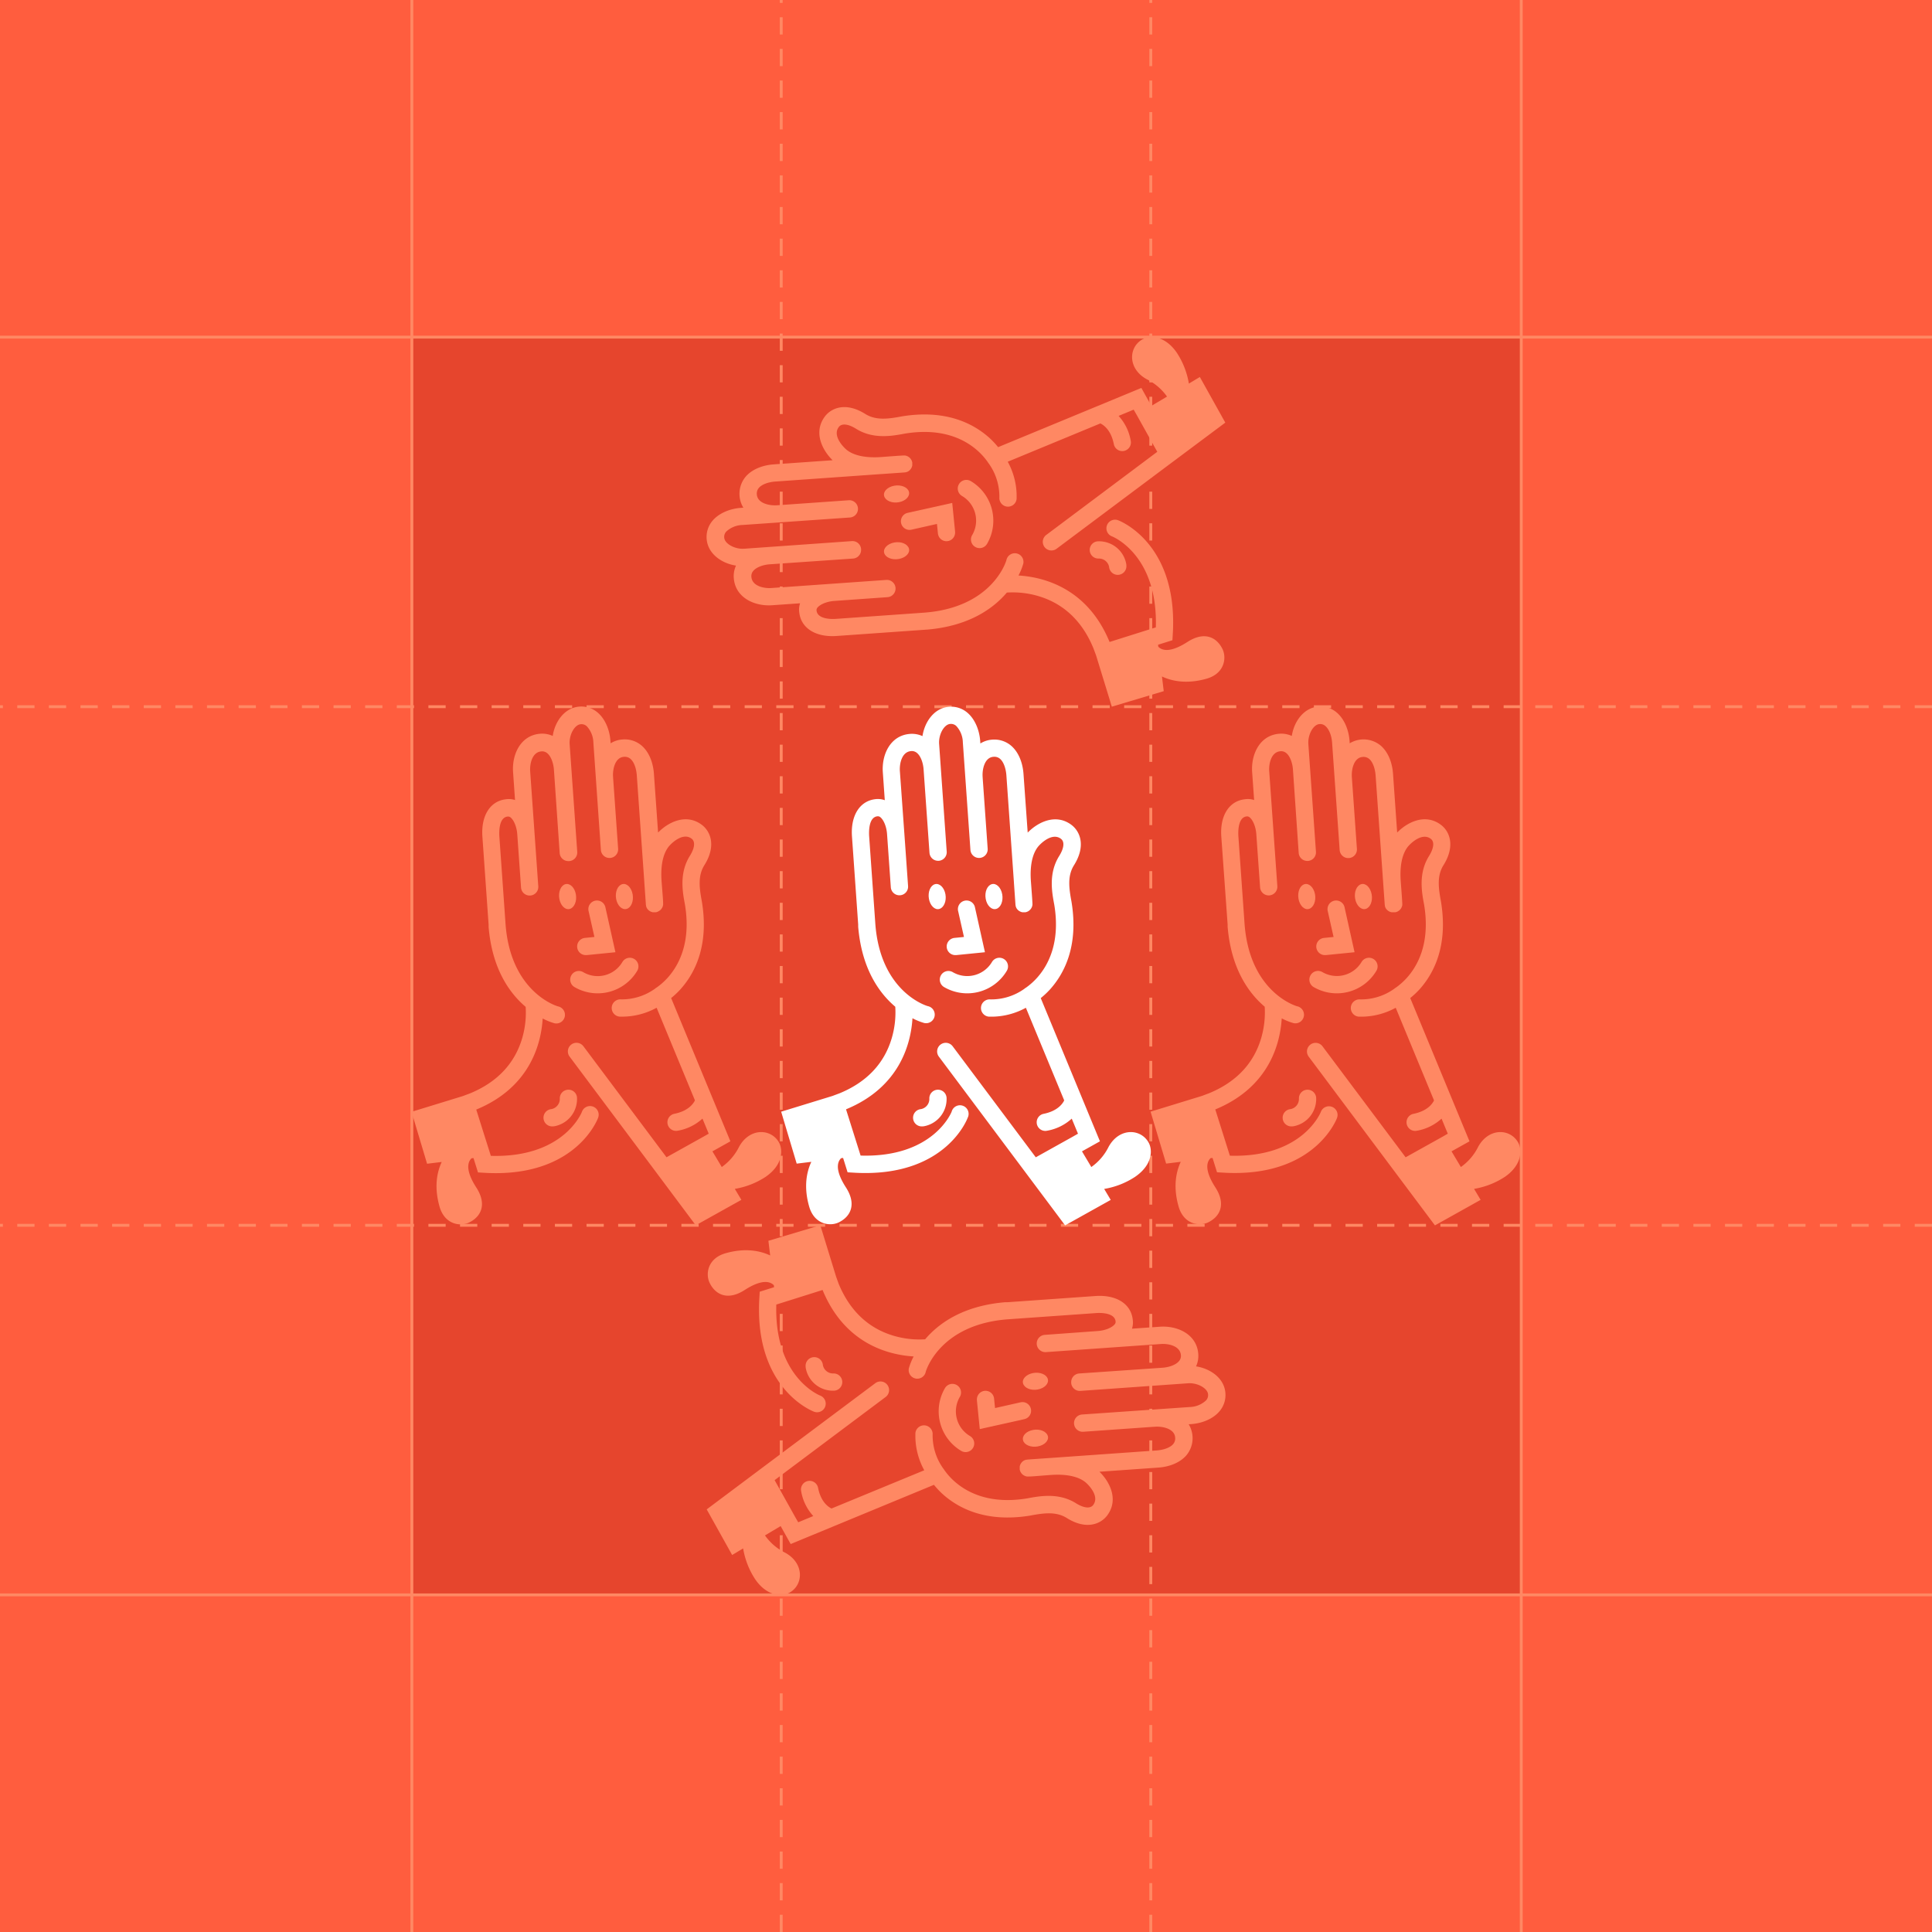 <svg xmlns="http://www.w3.org/2000/svg" viewBox="0 0 672 672"><defs><style>.cls-1{fill:#ff5d3e;}.cls-2{fill:#e6452d;}.cls-3{fill:#ff8863;}.cls-4{fill:#fff;}</style></defs><g id="Layer_3" data-name="Layer 3"><rect class="cls-1" width="672" height="672"/></g><g id="Layer_1" data-name="Layer 1"><rect class="cls-2" x="143.25" y="117.26" width="385.87" height="437.48"/><path class="cls-3" d="M672,246.31h-6v-1h6Zm-11,0h-6v-1h6Zm-11,0h-6v-1h6Zm-11,0h-6v-1h6Zm-11,0h-6v-1h6Zm-11,0h-6v-1h6Zm-11,0h-6v-1h6Zm-11,0h-6v-1h6Zm-11,0h-6v-1h6Zm-11,0h-6v-1h6Zm-11,0h-6v-1h6Zm-11,0h-6v-1h6Zm-11,0h-6v-1h6Zm-11,0h-6v-1h6Zm-11,0h-6v-1h6Zm-11,0h-6v-1h6Zm-11,0h-6v-1h6Zm-11,0h-6v-1h6Zm-11,0h-6v-1h6Zm-11,0h-6v-1h6Zm-11,0h-6v-1h6Zm-11,0h-6v-1h6Zm-11,0h-6v-1h6Zm-11,0h-6v-1h6Zm-11,0h-6v-1h6Zm-11,0h-6v-1h6Zm-11,0h-6v-1h6Zm-11,0h-6v-1h6Zm-11,0h-6v-1h6Zm-11,0h-6v-1h6Zm-11,0h-6v-1h6Zm-11,0h-6v-1h6Zm-11,0h-6v-1h6Zm-11,0h-6v-1h6Zm-11,0h-6v-1h6Zm-11,0h-6v-1h6Zm-11,0h-6v-1h6Zm-11,0h-6v-1h6Zm-11,0h-6v-1h6Zm-11,0h-6v-1h6Zm-11,0h-6v-1h6Zm-11,0h-6v-1h6Zm-11,0h-6v-1h6Zm-11,0h-6v-1h6Zm-11,0h-6v-1h6Zm-11,0h-6v-1h6Zm-11,0h-6v-1h6Zm-11,0h-6v-1h6Zm-11,0h-6v-1h6Zm-11,0h-6v-1h6Zm-11,0h-6v-1h6Zm-11,0h-6v-1h6Zm-11,0H94v-1h6Zm-11,0H83v-1h6Zm-11,0H72v-1h6Zm-11,0H61v-1h6Zm-11,0H50v-1h6Zm-11,0H39v-1h6Zm-11,0H28v-1h6Zm-11,0H17v-1h6Zm-11,0H6v-1h6Zm-11,0H0v-1H1Z"/><rect class="cls-3" y="116.76" width="672" height="1"/><path class="cls-3" d="M672,426.69h-6v-1h6Zm-11,0h-6v-1h6Zm-11,0h-6v-1h6Zm-11,0h-6v-1h6Zm-11,0h-6v-1h6Zm-11,0h-6v-1h6Zm-11,0h-6v-1h6Zm-11,0h-6v-1h6Zm-11,0h-6v-1h6Zm-11,0h-6v-1h6Zm-11,0h-6v-1h6Zm-11,0h-6v-1h6Zm-11,0h-6v-1h6Zm-11,0h-6v-1h6Zm-11,0h-6v-1h6Zm-11,0h-6v-1h6Zm-11,0h-6v-1h6Zm-11,0h-6v-1h6Zm-11,0h-6v-1h6Zm-11,0h-6v-1h6Zm-11,0h-6v-1h6Zm-11,0h-6v-1h6Zm-11,0h-6v-1h6Zm-11,0h-6v-1h6Zm-11,0h-6v-1h6Zm-11,0h-6v-1h6Zm-11,0h-6v-1h6Zm-11,0h-6v-1h6Zm-11,0h-6v-1h6Zm-11,0h-6v-1h6Zm-11,0h-6v-1h6Zm-11,0h-6v-1h6Zm-11,0h-6v-1h6Zm-11,0h-6v-1h6Zm-11,0h-6v-1h6Zm-11,0h-6v-1h6Zm-11,0h-6v-1h6Zm-11,0h-6v-1h6Zm-11,0h-6v-1h6Zm-11,0h-6v-1h6Zm-11,0h-6v-1h6Zm-11,0h-6v-1h6Zm-11,0h-6v-1h6Zm-11,0h-6v-1h6Zm-11,0h-6v-1h6Zm-11,0h-6v-1h6Zm-11,0h-6v-1h6Zm-11,0h-6v-1h6Zm-11,0h-6v-1h6Zm-11,0h-6v-1h6Zm-11,0h-6v-1h6Zm-11,0h-6v-1h6Zm-11,0H94v-1h6Zm-11,0H83v-1h6Zm-11,0H72v-1h6Zm-11,0H61v-1h6Zm-11,0H50v-1h6Zm-11,0H39v-1h6Zm-11,0H28v-1h6Zm-11,0H17v-1h6Zm-11,0H6v-1h6Zm-11,0H0v-1H1Z"/><rect class="cls-3" y="554.24" width="672" height="1"/><path class="cls-3" d="M400.77,672h-1v-6h1Zm0-11h-1v-6h1Zm0-11h-1v-6h1Zm0-11h-1v-6h1Zm0-11h-1v-6h1Zm0-11h-1v-6h1Zm0-11h-1v-6h1Zm0-11h-1v-6h1Zm0-11h-1v-6h1Zm0-11h-1v-6h1Zm0-11h-1v-6h1Zm0-11h-1v-6h1Zm0-11h-1v-6h1Zm0-11h-1v-6h1Zm0-11h-1v-6h1Zm0-11h-1v-6h1Zm0-11h-1v-6h1Zm0-11h-1v-6h1Zm0-11h-1v-6h1Zm0-11h-1v-6h1Zm0-11h-1v-6h1Zm0-11h-1v-6h1Zm0-11h-1v-6h1Zm0-11h-1v-6h1Zm0-11h-1v-6h1Zm0-11h-1v-6h1Zm0-11h-1v-6h1Zm0-11h-1v-6h1Zm0-11h-1v-6h1Zm0-11h-1v-6h1Zm0-11h-1v-6h1Zm0-11h-1v-6h1Zm0-11h-1v-6h1Zm0-11h-1v-6h1Zm0-11h-1v-6h1Zm0-11h-1v-6h1Zm0-11h-1v-6h1Zm0-11h-1v-6h1Zm0-11h-1v-6h1Zm0-11h-1v-6h1Zm0-11h-1v-6h1Zm0-11h-1v-6h1Zm0-11h-1v-6h1Zm0-11h-1v-6h1Zm0-11h-1v-6h1Zm0-11h-1v-6h1Zm0-11h-1v-6h1Zm0-11h-1v-6h1Zm0-11h-1v-6h1Zm0-11h-1v-6h1Zm0-11h-1v-6h1Zm0-11h-1v-6h1Zm0-11h-1V94h1Zm0-11h-1V83h1Zm0-11h-1V72h1Zm0-11h-1V61h1Zm0-11h-1V50h1Zm0-11h-1V39h1Zm0-11h-1V28h1Zm0-11h-1V17h1Zm0-11h-1V6h1Zm0-11h-1V0h1Z"/><rect class="cls-3" x="528.63" width="1" height="672"/><rect class="cls-3" x="142.75" width="1" height="672"/><path class="cls-3" d="M272.23,672h-1v-6h1Zm0-11h-1v-6h1Zm0-11h-1v-6h1Zm0-11h-1v-6h1Zm0-11h-1v-6h1Zm0-11h-1v-6h1Zm0-11h-1v-6h1Zm0-11h-1v-6h1Zm0-11h-1v-6h1Zm0-11h-1v-6h1Zm0-11h-1v-6h1Zm0-11h-1v-6h1Zm0-11h-1v-6h1Zm0-11h-1v-6h1Zm0-11h-1v-6h1Zm0-11h-1v-6h1Zm0-11h-1v-6h1Zm0-11h-1v-6h1Zm0-11h-1v-6h1Zm0-11h-1v-6h1Zm0-11h-1v-6h1Zm0-11h-1v-6h1Zm0-11h-1v-6h1Zm0-11h-1v-6h1Zm0-11h-1v-6h1Zm0-11h-1v-6h1Zm0-11h-1v-6h1Zm0-11h-1v-6h1Zm0-11h-1v-6h1Zm0-11h-1v-6h1Zm0-11h-1v-6h1Zm0-11h-1v-6h1Zm0-11h-1v-6h1Zm0-11h-1v-6h1Zm0-11h-1v-6h1Zm0-11h-1v-6h1Zm0-11h-1v-6h1Zm0-11h-1v-6h1Zm0-11h-1v-6h1Zm0-11h-1v-6h1Zm0-11h-1v-6h1Zm0-11h-1v-6h1Zm0-11h-1v-6h1Zm0-11h-1v-6h1Zm0-11h-1v-6h1Zm0-11h-1v-6h1Zm0-11h-1v-6h1Zm0-11h-1v-6h1Zm0-11h-1v-6h1Zm0-11h-1v-6h1Zm0-11h-1v-6h1Zm0-11h-1v-6h1Zm0-11h-1V94h1Zm0-11h-1V83h1Zm0-11h-1V72h1Zm0-11h-1V61h1Zm0-11h-1V50h1Zm0-11h-1V39h1Zm0-11h-1V28h1Zm0-11h-1V17h1Zm0-11h-1V6h1Zm0-11h-1V0h1Z"/><path class="cls-4" d="M399.46,397.31c-2.79-4.84-10.21-5.1-13.87,1.61a18.73,18.73,0,0,1-6,7l-3.25-5.45,6.25-3.49L362,347.17a29.62,29.62,0,0,0,3.07-2.86c4.91-5.37,10.22-15,7.62-30.69-.89-4.75-1.44-9,.88-12.68,4.18-6.68,2.15-11.7-.86-14-5.49-4.14-11.75-.94-15.25,2.66L356,269.19c-.29-4.12-1.84-7.68-4.24-9.76a9,9,0,0,0-6.68-2.16A8.85,8.85,0,0,0,341,258.6l-.06-.84c-.29-4-1.94-7.73-4.43-9.84a8.68,8.68,0,0,0-6.55-2.07c-5,.46-8.34,5.18-9.1,10.19a8.78,8.78,0,0,0-4.56-.75c-6.64.63-9.67,7.19-9.23,13.34l.68,9.7a7.08,7.08,0,0,0-3.21-.37c-5.49.61-8.71,5.71-8.2,13l2.16,30.61h0l0,.61a1.13,1.13,0,0,1,0,.18c1.23,14.61,7.3,23.06,12.9,27.81a31.66,31.66,0,0,1-1.25,11c-2.61,8.8-8.73,15.24-18.11,19.1l-2.51.94-17.82,5.47,5.4,18.06,5.09-.62c-1.55,3.32-2.77,8.52-.75,15.55,1.79,6.26,7.27,7,10.34,5.48,4.06-2,6.24-6.24,2.44-12.14-4.06-6.3-2.84-9.06-1.66-10.17l.68-.08,1.56,5,2.06.12c1.43.09,2.81.13,4.14.13,28,0,35.24-18.34,35.54-19.15A3,3,0,1,0,331,386.7c-.07.16-6.34,16-31.66,15.24l-2.44-7.75-2.63-8.34h0c18.92-7.79,22.6-23.19,23.11-31.68a21.27,21.27,0,0,0,4.1,1.66,2.94,2.94,0,0,0,.65.07,3,3,0,0,0,.64-5.93c-.17,0-16.62-4.72-18.32-28.82l-2.16-30.61c0-.64-.35-6.25,2.88-6.61a1.34,1.34,0,0,1,1.11.38c1.16,1,2.09,3.34,2.26,5.79l1.31,18.51a3,3,0,1,0,6-.42l-1.08-15.3h0L313,268.21c-.18-2.63.68-6.65,3.82-6.95a2.73,2.73,0,0,1,2.14.65c1.22,1,2.12,3.28,2.29,5.71a.08.08,0,0,1,0,0l2.05,29a3,3,0,0,0,3,2.79h.21a3,3,0,0,0,2.78-3.21l-2.64-37.44c-.23-3.25,1.69-6.75,3.81-6.95a2.7,2.7,0,0,1,2.12.67,8.61,8.61,0,0,1,2.32,5.7l2.64,37.44a3,3,0,0,0,6-.42l-1.76-24.92a.34.34,0,0,0,0-.1c-.18-2.56.68-6.72,3.75-6.94a3,3,0,0,1,2.32.71c1.17,1,2,3.19,2.19,5.65l2.63,37.33h0V307l.53,7.57c0,.11,0,.22.06.33a1.52,1.52,0,0,0,0,.21,2.64,2.64,0,0,0,.17.47s0,0,0,.06a3,3,0,0,0,2.21,1.67l.15,0c.12,0,.23,0,.35,0h.21a2.51,2.51,0,0,0,.27,0l.29-.05.27-.1.28-.11c.09,0,.16-.1.25-.15l.25-.16c.07-.05.13-.12.2-.18a2.18,2.18,0,0,0,.22-.21,1.25,1.25,0,0,0,.16-.22,2.15,2.15,0,0,0,.18-.24c.05-.08.08-.17.12-.25s.09-.18.12-.27a1.38,1.38,0,0,0,.08-.29c0-.09.05-.18.07-.28s0-.21,0-.32a2,2,0,0,0,0-.25c-.05-1.23-.26-4-.41-6l-.13-1.72v0c-.37-5.22.45-9.32,2.37-11.85.91-1.21,5-5.24,8.08-2.9,1.33,1,1.1,3.24-.62,6-3.75,6-2.51,12.6-1.7,16.91,2.19,13.21-2.13,21.21-6.14,25.6a23.09,23.09,0,0,1-3.72,3.28,3.14,3.14,0,0,0-.59.42,19.83,19.83,0,0,1-11.81,3.65,3,3,0,1,0-.45,6c.46,0,.92,0,1.39,0a25,25,0,0,0,11.45-3.09l13.33,32.22c-.55,1.14-2.29,3.69-7.17,4.67a3,3,0,0,0,.59,5.94,3.05,3.05,0,0,0,.6-.06,17.07,17.07,0,0,0,8.6-4.21l2.17,5.24-1.75,1h0l-7.93,4.42-5,2.79-28.91-38.62a3,3,0,0,0-4.8,3.6l28.43,38h0l15.48,20.69,15.87-8.85-2.28-3.82a27.91,27.91,0,0,0,10.68-4.16C400.9,405.21,401,399.91,399.46,397.31Z"/><path class="cls-4" d="M323.25,382.08a3.59,3.59,0,0,1-2.92,3.7,3,3,0,0,0,.54,6,2.47,2.47,0,0,0,.54-.05,9.61,9.61,0,0,0,7.84-9.7,3,3,0,0,0-3.05-3A3,3,0,0,0,323.25,382.08Z"/><path class="cls-4" d="M325.21,307.54c-1.59.42-2.53,2.7-2.11,5.08s2.06,4,3.64,3.53,2.53-2.71,2.11-5.08S326.8,307.11,325.21,307.54Z"/><path class="cls-4" d="M346.49,316.15c1.59-.43,2.53-2.71,2.11-5.08s-2.06-4-3.65-3.53-2.52,2.7-2.1,5.08S344.9,316.58,346.49,316.15Z"/><path class="cls-4" d="M329.3,329.51a3,3,0,0,0,3,2.7h.29l10-1-3.45-15.5a3,3,0,1,0-5.85,1.3l2,8.89-3.29.33A3,3,0,0,0,329.3,329.51Z"/><path class="cls-4" d="M327.3,339.21a3,3,0,0,0,1.06,4.11,16,16,0,0,0,21.84-5.66,3,3,0,0,0-5.17-3.05,10,10,0,0,1-13.63,3.53A3,3,0,0,0,327.3,339.21Z"/><path class="cls-3" d="M528,397.31c-2.79-4.84-10.21-5.1-13.87,1.61a18.73,18.73,0,0,1-6,7l-3.25-5.45,6.25-3.49-20.61-49.83a29.62,29.62,0,0,0,3.07-2.86c4.91-5.37,10.21-15,7.62-30.69-.89-4.75-1.44-9,.88-12.68,4.17-6.68,2.15-11.7-.86-14-5.5-4.14-11.75-.94-15.26,2.66l-1.44-20.45c-.29-4.12-1.84-7.68-4.25-9.76a9.3,9.3,0,0,0-10.82-.83l-.05-.84c-.29-4-1.94-7.73-4.43-9.84a8.68,8.68,0,0,0-6.55-2.07c-5,.46-8.34,5.18-9.11,10.19a8.73,8.73,0,0,0-4.55-.75c-6.64.63-9.67,7.19-9.24,13.34l.69,9.7A7.08,7.08,0,0,0,433,278c-5.49.61-8.72,5.71-8.2,13L427,321.56h0l0,.61,0,.18c1.23,14.61,7.3,23.06,12.9,27.81a31.92,31.92,0,0,1-1.25,11c-2.61,8.8-8.73,15.24-18.11,19.1l-2.51.94-17.83,5.47,5.41,18.06,5.09-.62c-1.55,3.32-2.77,8.52-.75,15.55,1.79,6.26,7.27,7,10.34,5.48,4.06-2,6.24-6.24,2.44-12.14-4.06-6.3-2.84-9.06-1.66-10.17l.68-.08,1.56,5,2.06.12c1.43.09,2.81.13,4.14.13,28,0,35.24-18.34,35.54-19.15a3,3,0,1,0-5.62-2.11c-.06.16-6.33,16-31.65,15.24l-2.44-7.75-2.63-8.34h0c18.92-7.79,22.6-23.19,23.11-31.68a21.27,21.27,0,0,0,4.1,1.66,2.88,2.88,0,0,0,.65.07,3,3,0,0,0,.64-5.93c-.17,0-16.62-4.72-18.33-28.82l-2.16-30.61c0-.64-.34-6.25,2.89-6.61a1.34,1.34,0,0,1,1.11.38c1.16,1,2.09,3.34,2.26,5.79l1.31,18.51a3,3,0,0,0,6-.42l-1.08-15.3h0l-1.74-24.67c-.19-2.63.68-6.65,3.82-6.95a2.71,2.71,0,0,1,2.13.65c1.23,1,2.13,3.28,2.3,5.71,0,0,0,0,0,0l2,29a3,3,0,0,0,3,2.79h.22a3,3,0,0,0,2.78-3.21l-2.64-37.44c-.23-3.25,1.69-6.75,3.8-6.95a2.68,2.68,0,0,1,2.12.67c1.25,1.06,2.16,3.29,2.33,5.7l2.64,37.44a3,3,0,0,0,6-.42l-1.76-24.92v-.1c-.18-2.56.68-6.72,3.75-6.94a3,3,0,0,1,2.31.71c1.18,1,2,3.19,2.2,5.65l2.63,37.33h0V307l.54,7.57c0,.11,0,.22.05.33s0,.14,0,.21a2.64,2.64,0,0,0,.17.47s0,0,0,.06a3,3,0,0,0,2.21,1.67l.15,0c.12,0,.23,0,.35,0H485a2,2,0,0,0,.26,0l.3-.05.27-.1.28-.11a1.94,1.94,0,0,0,.24-.15,1.53,1.53,0,0,0,.25-.16,1.81,1.81,0,0,0,.21-.18c.07-.07.15-.13.22-.21a1.25,1.25,0,0,0,.16-.22c.06-.08.12-.15.18-.24l.12-.25c0-.09.09-.18.12-.27a2.45,2.45,0,0,0,.08-.29,2.3,2.3,0,0,0,.06-.28,1.67,1.67,0,0,0,0-.32,2,2,0,0,0,0-.25c-.05-1.23-.26-4-.41-6l-.13-1.72v0c-.37-5.22.45-9.32,2.36-11.85.92-1.21,5-5.24,8.09-2.9,1.33,1,1.1,3.24-.62,6-3.75,6-2.51,12.6-1.7,16.91,2.19,13.21-2.13,21.21-6.14,25.6a23.52,23.52,0,0,1-3.72,3.28,2.85,2.85,0,0,0-.59.42,19.85,19.85,0,0,1-11.81,3.65,3,3,0,1,0-.45,6c.46,0,.92,0,1.39,0a25,25,0,0,0,11.45-3.09l13.32,32.22c-.54,1.14-2.28,3.69-7.16,4.67a3,3,0,0,0,.59,5.94,3.05,3.05,0,0,0,.6-.06,17,17,0,0,0,8.59-4.21l2.17,5.24-1.74,1h0l-7.93,4.42-5,2.79L460,363.93a3,3,0,1,0-4.8,3.6l28.42,38h0l15.49,20.69L515,417.34l-2.28-3.82a27.91,27.91,0,0,0,10.68-4.16C529.45,405.21,529.51,399.91,528,397.31Z"/><path class="cls-3" d="M451.8,382.08a3.59,3.59,0,0,1-2.92,3.7,3,3,0,0,0,.54,6,2.47,2.47,0,0,0,.54-.05,9.61,9.61,0,0,0,7.84-9.7,3,3,0,0,0-3.05-3A3,3,0,0,0,451.8,382.08Z"/><path class="cls-3" d="M453.76,307.54c-1.59.42-2.53,2.7-2.11,5.08s2.06,4,3.64,3.53,2.53-2.71,2.11-5.08S455.34,307.11,453.76,307.54Z"/><path class="cls-3" d="M475,316.15c1.59-.43,2.53-2.71,2.1-5.08s-2.05-4-3.64-3.53-2.53,2.7-2.1,5.08S473.45,316.58,475,316.15Z"/><path class="cls-3" d="M457.85,329.51a3,3,0,0,0,3,2.7h.3l10-1-3.45-15.5a3,3,0,1,0-5.85,1.3l2,8.89-3.29.33A3,3,0,0,0,457.85,329.51Z"/><path class="cls-3" d="M455.85,339.21a3,3,0,0,0,1.06,4.11,16,16,0,0,0,21.84-5.66,3,3,0,0,0-5.17-3.05A10,10,0,0,1,460,338.14,3,3,0,0,0,455.85,339.21Z"/><path class="cls-3" d="M270.91,397.31c-2.78-4.84-10.2-5.1-13.86,1.61a18.83,18.83,0,0,1-6,7l-3.25-5.45,6.25-3.49-20.61-49.83a28.64,28.64,0,0,0,3.07-2.86c4.91-5.37,10.22-15,7.62-30.69-.89-4.75-1.44-9,.88-12.68,4.18-6.68,2.15-11.7-.86-14-5.49-4.14-11.75-.94-15.25,2.66l-1.45-20.45c-.29-4.12-1.83-7.68-4.24-9.76a9,9,0,0,0-6.68-2.16,8.85,8.85,0,0,0-4.14,1.33l-.06-.84c-.29-4-1.94-7.73-4.43-9.84a8.67,8.67,0,0,0-6.55-2.07c-5,.46-8.34,5.18-9.1,10.19a8.78,8.78,0,0,0-4.56-.75c-6.63.63-9.67,7.19-9.23,13.34l.68,9.7A7.05,7.05,0,0,0,176,278c-5.5.61-8.72,5.71-8.21,13l2.16,30.61h0l0,.61a1.13,1.13,0,0,0,0,.18c1.22,14.61,7.29,23.06,12.89,27.81a31.59,31.59,0,0,1-1.24,11c-2.62,8.8-8.74,15.24-18.12,19.1l-2.51.94-17.82,5.47,5.4,18.06,5.09-.62c-1.55,3.32-2.76,8.52-.75,15.55,1.79,6.26,7.27,7,10.34,5.48,4.06-2,6.24-6.24,2.44-12.14-4.06-6.3-2.84-9.06-1.66-10.17l.68-.08,1.57,5,2.05.12c1.43.09,2.81.13,4.14.13,28,0,35.24-18.34,35.54-19.15a3,3,0,1,0-5.61-2.11c-.06.16-6.33,16-31.65,15.24l-2.45-7.75-2.63-8.34h0c18.92-7.79,22.6-23.19,23.11-31.68a21.86,21.86,0,0,0,4.1,1.66,2.94,2.94,0,0,0,.65.07,3,3,0,0,0,.64-5.93c-.16,0-16.62-4.72-18.32-28.82l-2.16-30.61c0-.64-.35-6.25,2.88-6.61a1.36,1.36,0,0,1,1.12.38c1.15,1,2.08,3.34,2.25,5.79l1.31,18.51a3,3,0,0,0,6-.42l-1.08-15.3h0l-1.74-24.67c-.18-2.63.68-6.65,3.82-6.95a2.73,2.73,0,0,1,2.14.65c1.22,1,2.12,3.28,2.3,5.71v0l2,29a3,3,0,0,0,3,2.79H198a3,3,0,0,0,2.78-3.21l-2.64-37.44c-.23-3.25,1.69-6.75,3.81-6.95a2.7,2.7,0,0,1,2.12.67,8.61,8.61,0,0,1,2.32,5.7L209,295.63a3,3,0,0,0,6-.42l-1.76-24.92s0-.07,0-.1c-.19-2.56.67-6.72,3.74-6.94a3,3,0,0,1,2.32.71c1.18,1,2,3.19,2.19,5.65l2.63,37.33h0V307l.53,7.57c0,.11,0,.22.06.33a1.52,1.52,0,0,0,0,.21,2.64,2.64,0,0,0,.17.47.14.14,0,0,1,0,.06,3,3,0,0,0,2.21,1.67l.15,0c.12,0,.23,0,.35,0h.21a2.19,2.19,0,0,0,.27,0l.29-.05.28-.1L229,317a2.07,2.07,0,0,0,.25-.15l.25-.16a1.71,1.71,0,0,0,.2-.18,2.18,2.18,0,0,0,.22-.21,2.11,2.11,0,0,0,.17-.22c0-.08.12-.15.17-.24s.08-.17.12-.25l.13-.27a2.46,2.46,0,0,0,.07-.29c0-.09.05-.18.07-.28s0-.21,0-.32,0-.16,0-.25c0-1.23-.26-4-.41-6l-.13-1.72v0c-.37-5.22.45-9.32,2.37-11.85.91-1.21,5-5.24,8.08-2.9,1.33,1,1.1,3.24-.62,6-3.75,6-2.51,12.6-1.7,16.91,2.19,13.21-2.13,21.21-6.13,25.6a23.14,23.14,0,0,1-3.73,3.28,3.51,3.51,0,0,0-.59.42A19.83,19.83,0,0,1,216,347.61a3,3,0,0,0-.45,6c.46,0,.92,0,1.39,0a24.94,24.94,0,0,0,11.45-3.09l13.33,32.22c-.55,1.14-2.29,3.69-7.17,4.67a3,3,0,0,0,.59,5.94,3.05,3.05,0,0,0,.6-.06,17.07,17.07,0,0,0,8.6-4.21l2.17,5.24-1.75,1h0l-7.93,4.42-5,2.79-28.91-38.62a3,3,0,0,0-4.8,3.6l28.43,38h0L242,426.19l15.87-8.85-2.28-3.82a27.85,27.85,0,0,0,10.68-4.16C272.35,405.21,272.41,399.91,270.91,397.31Z"/><path class="cls-3" d="M194.71,382.08a3.6,3.6,0,0,1-2.93,3.7,3,3,0,0,0,.54,6,2.47,2.47,0,0,0,.54-.05,9.61,9.61,0,0,0,7.84-9.7,2.94,2.94,0,0,0-3-3A3,3,0,0,0,194.71,382.08Z"/><path class="cls-3" d="M196.66,307.54c-1.59.42-2.53,2.7-2.11,5.08s2.06,4,3.65,3.53,2.52-2.71,2.1-5.08S198.25,307.11,196.66,307.54Z"/><path class="cls-3" d="M217.94,316.15c1.59-.43,2.53-2.71,2.11-5.08s-2.06-4-3.64-3.53-2.53,2.7-2.11,5.08S216.36,316.58,217.94,316.15Z"/><path class="cls-3" d="M200.76,329.51a3,3,0,0,0,3,2.7h.3l10-1-3.46-15.5a3,3,0,1,0-5.85,1.3l2,8.89-3.28.33A3,3,0,0,0,200.76,329.51Z"/><path class="cls-3" d="M198.75,339.21a3,3,0,0,0,1.06,4.11,16,16,0,0,0,21.84-5.66,3,3,0,0,0-5.17-3.05,9.94,9.94,0,0,1-13.62,3.53A3,3,0,0,0,198.75,339.21Z"/><path class="cls-3" d="M397.31,118.07c-4.84,2.79-5.1,10.21,1.61,13.87a18.83,18.83,0,0,1,7,6l-5.45,3.25L397,134.93l-49.83,20.6a29.62,29.62,0,0,0-2.86-3.07c-5.37-4.9-15-10.21-30.69-7.62-4.75.9-9,1.45-12.68-.87-6.68-4.18-11.7-2.15-14,.86-4.14,5.49-.94,11.75,2.66,15.25l-20.45,1.44c-4.12.29-7.68,1.84-9.76,4.25a9.29,9.29,0,0,0-.83,10.82l-.84.06c-4,.28-7.73,1.94-9.84,4.42a8.7,8.7,0,0,0-2.07,6.56c.46,5,5.18,8.33,10.19,9.1a8.78,8.78,0,0,0-.75,4.56c.63,6.63,7.19,9.66,13.34,9.23l9.7-.68A7,7,0,0,0,278,213c.61,5.5,5.71,8.72,13,8.21l30.61-2.16h0l.61-.05.18,0c14.61-1.22,23.06-7.3,27.81-12.89a31.59,31.59,0,0,1,11,1.24c8.8,2.61,15.24,8.74,19.1,18.11l.94,2.52,5.47,17.82,18.06-5.4-.62-5.1c3.32,1.56,8.52,2.77,15.55.76,6.26-1.8,7-7.27,5.48-10.35-2-4.06-6.24-6.23-12.14-2.44-6.3,4.07-9.06,2.84-10.17,1.67l-.08-.68,5-1.57.12-2.06c.09-1.42.13-2.8.13-4.13,0-28-18.34-35.24-19.15-35.55a3,3,0,1,0-2.11,5.62c.16.06,16,6.33,15.24,31.65l-7.75,2.44-8.34,2.63v0c-7.79-18.93-23.19-22.6-31.68-23.12a21.27,21.27,0,0,0,1.66-4.1,2.79,2.79,0,0,0,.07-.64,3,3,0,0,0-5.93-.64c0,.16-4.72,16.62-28.82,18.32l-30.61,2.16c-.64.05-6.25.35-6.61-2.89a1.34,1.34,0,0,1,.38-1.11c1-1.15,3.34-2.08,5.79-2.25l18.51-1.31a3,3,0,0,0-.42-6l-15.3,1.08h0l-24.67,1.74c-2.63.19-6.65-.67-6.95-3.81a2.73,2.73,0,0,1,.65-2.14c1-1.22,3.28-2.13,5.71-2.3h0l29-2a3,3,0,0,0,2.79-3V191a3,3,0,0,0-3.21-2.79l-37.44,2.65c-3.25.23-6.75-1.7-6.95-3.81a2.7,2.7,0,0,1,.67-2.12,8.62,8.62,0,0,1,5.7-2.33L295.63,180a3,3,0,0,0-.42-6l-24.92,1.75a.34.34,0,0,1-.1,0c-2.56.18-6.72-.68-6.94-3.75a3,3,0,0,1,.71-2.31c1-1.18,3.19-2,5.65-2.19l37.33-2.64H307l7.57-.53c.11,0,.22,0,.33-.06l.21,0a3.8,3.8,0,0,0,.47-.18l.06,0a3,3,0,0,0,1.67-2.2s0-.11,0-.16,0-.22,0-.34v-.12h0v-.09a2.34,2.34,0,0,0,0-.26c0-.1,0-.2-.05-.29s-.07-.19-.1-.28-.07-.19-.11-.28-.1-.16-.15-.24-.1-.17-.16-.25-.12-.14-.18-.21a2.08,2.08,0,0,0-.21-.21,2.11,2.11,0,0,0-.22-.17,2.07,2.07,0,0,0-.24-.17c-.08-.05-.17-.08-.25-.12l-.27-.13-.29-.07a1.28,1.28,0,0,0-.28-.07c-.1,0-.21,0-.32,0a2,2,0,0,0-.25,0c-1.23.05-4,.26-6,.41l-1.72.13h0c-5.22.37-9.32-.45-11.85-2.37-1.21-.92-5.24-5-2.9-8.08,1-1.33,3.24-1.1,6,.62,6,3.74,12.6,2.5,16.91,1.69,13.21-2.19,21.21,2.13,25.6,6.14a23.52,23.52,0,0,1,3.28,3.72,3.22,3.22,0,0,0,.42.6A19.83,19.83,0,0,1,347.61,173a3,3,0,0,0,6,.44c0-.46,0-.92,0-1.38a25,25,0,0,0-3.09-11.46l32.22-13.32c1.14.55,3.69,2.28,4.67,7.17a3,3,0,1,0,5.88-1.19,17,17,0,0,0-4.21-8.6l5.24-2.17,1,1.74h0l4.42,7.92,2.79,5-38.62,28.92a3,3,0,0,0,3.6,4.8l38-28.43h0L426.19,147l-8.85-15.87-3.82,2.29a27.79,27.79,0,0,0-4.16-10.68C405.21,116.64,399.91,116.58,397.31,118.07Z"/><path class="cls-3" d="M382.08,194.28a3.59,3.59,0,0,1,3.7,2.93,3,3,0,0,0,6-.54,2.62,2.62,0,0,0-.05-.55,9.61,9.61,0,0,0-9.7-7.84,3,3,0,0,0-3,3.05A3,3,0,0,0,382.08,194.28Z"/><path class="cls-3" d="M307.54,192.33c.42,1.58,2.7,2.53,5.08,2.1s4-2.05,3.53-3.64-2.71-2.53-5.08-2.1S307.11,190.74,307.54,192.33Z"/><path class="cls-3" d="M316.15,171.05c-.43-1.59-2.71-2.53-5.08-2.11s-4,2.05-3.53,3.64,2.7,2.53,5.08,2.11S316.58,172.63,316.15,171.05Z"/><path class="cls-3" d="M329.51,188.23a3,3,0,0,0,2.7-3c0-.1,0-.2,0-.3l-1-10-15.5,3.45a3,3,0,1,0,1.3,5.86l8.89-2,.33,3.28A3,3,0,0,0,329.51,188.23Z"/><path class="cls-3" d="M339.21,190.24a3,3,0,0,0,4.11-1.07,16,16,0,0,0-5.66-21.83,3,3,0,0,0-3.05,5.17,9.94,9.94,0,0,1,3.53,13.62A3,3,0,0,0,339.21,190.24Z"/><path class="cls-3" d="M274.69,553.93c4.84-2.79,5.1-10.21-1.61-13.87a18.74,18.74,0,0,1-7-6l5.45-3.25,3.49,6.25,49.83-20.6a29.62,29.62,0,0,0,2.86,3.07c5.37,4.9,15,10.21,30.69,7.62,4.75-.9,9-1.45,12.68.87,6.68,4.18,11.7,2.15,14-.86,4.14-5.49.94-11.75-2.66-15.25l20.45-1.44c4.12-.29,7.68-1.84,9.76-4.25a9.29,9.29,0,0,0,.83-10.82l.84-.06c4.05-.28,7.73-1.94,9.84-4.42a8.7,8.7,0,0,0,2.07-6.56c-.46-5-5.18-8.33-10.19-9.1a8.78,8.78,0,0,0,.75-4.56c-.63-6.63-7.19-9.66-13.34-9.23l-9.7.68A7,7,0,0,0,394,459c-.61-5.5-5.71-8.72-13-8.21l-30.61,2.16h0l-.61,0-.18,0c-14.61,1.22-23.06,7.3-27.81,12.89a31.59,31.59,0,0,1-11-1.24c-8.8-2.61-15.24-8.74-19.1-18.11L290.8,444l-5.47-17.82-18.06,5.4.62,5.1c-3.32-1.56-8.52-2.77-15.55-.76-6.26,1.8-7,7.27-5.48,10.35,2,4.06,6.24,6.23,12.14,2.44,6.3-4.07,9.06-2.84,10.17-1.67l.08.68-5,1.57-.12,2.06c-.09,1.42-.13,2.8-.13,4.13,0,28,18.34,35.24,19.15,35.55a3,3,0,1,0,2.11-5.62c-.16-.06-16-6.33-15.24-31.65l7.75-2.44,8.34-2.63v0c7.79,18.93,23.19,22.6,31.68,23.12a21.27,21.27,0,0,0-1.66,4.1,2.79,2.79,0,0,0-.07.64,3,3,0,0,0,5.93.64c0-.16,4.72-16.62,28.82-18.32l30.61-2.16c.64-.05,6.25-.35,6.61,2.89a1.34,1.34,0,0,1-.38,1.11c-1,1.15-3.34,2.08-5.79,2.25L363.4,464.3a3,3,0,0,0,.42,6l15.3-1.08h0l24.67-1.74c2.63-.19,6.65.67,6.95,3.81a2.73,2.73,0,0,1-.65,2.14c-1,1.22-3.28,2.13-5.71,2.3h0l-29,2a3,3,0,0,0-2.79,3V481a3,3,0,0,0,3.21,2.79l37.44-2.65c3.25-.23,6.75,1.7,6.95,3.81a2.7,2.7,0,0,1-.67,2.12,8.62,8.62,0,0,1-5.7,2.33L376.37,492a3,3,0,1,0,.42,6l24.92-1.75h.1c2.56-.18,6.72.68,6.94,3.75a3,3,0,0,1-.71,2.31c-1,1.18-3.19,2-5.65,2.19l-37.33,2.64H365l-7.57.53-.33.06-.21,0a3.8,3.8,0,0,0-.47.18l-.06,0a3,3,0,0,0-1.67,2.2c0,.05,0,.11,0,.16s0,.22,0,.34v.12h0v.09a2.34,2.34,0,0,0,0,.26c0,.1,0,.2.05.29s.07.19.1.28.07.19.11.28.1.16.15.24.1.17.16.25.12.14.18.21a2.08,2.08,0,0,0,.21.21,2.11,2.11,0,0,0,.22.17,2.07,2.07,0,0,0,.24.17c.08,0,.17.08.25.12l.27.13.29.07a1.28,1.28,0,0,0,.28.07c.1,0,.21,0,.32,0a2,2,0,0,0,.25,0c1.23,0,4-.26,6-.41l1.72-.13h0c5.22-.37,9.32.45,11.85,2.37,1.21.92,5.24,5,2.9,8.08-1,1.33-3.24,1.1-6-.62-6-3.74-12.6-2.5-16.91-1.69-13.21,2.19-21.21-2.13-25.6-6.14a23.14,23.14,0,0,1-3.28-3.73,3.51,3.51,0,0,0-.42-.59A19.83,19.83,0,0,1,324.39,499a3,3,0,0,0-6-.44c0,.45,0,.92,0,1.38a25,25,0,0,0,3.09,11.46L289.22,524.7c-1.14-.55-3.69-2.28-4.67-7.17a3,3,0,1,0-5.88,1.19,17,17,0,0,0,4.21,8.6l-5.24,2.17-1-1.74h0l-4.42-7.92-2.79-5,38.62-28.92a3,3,0,1,0-3.6-4.8l-38,28.43h0L245.81,525l8.85,15.87,3.82-2.29a27.79,27.79,0,0,0,4.16,10.68C266.79,555.36,272.09,555.42,274.69,553.93Z"/><path class="cls-3" d="M289.92,477.72a3.59,3.59,0,0,1-3.7-2.93,3,3,0,0,0-6,.54,2.62,2.62,0,0,0,.05.55,9.61,9.61,0,0,0,9.7,7.84,3,3,0,0,0,3-3.05A3,3,0,0,0,289.92,477.72Z"/><path class="cls-3" d="M364.46,479.67c-.42-1.58-2.7-2.53-5.08-2.1s-4,2.05-3.53,3.64,2.71,2.53,5.08,2.1S364.89,481.26,364.46,479.67Z"/><path class="cls-3" d="M355.85,501c.43,1.59,2.71,2.53,5.08,2.11s4-2.05,3.53-3.64-2.7-2.53-5.08-2.11S355.42,499.37,355.85,501Z"/><path class="cls-3" d="M342.49,483.77a3,3,0,0,0-2.7,3c0,.1,0,.2,0,.3l1,10,15.5-3.45a3,3,0,1,0-1.3-5.86l-8.89,2-.33-3.28A3,3,0,0,0,342.49,483.77Z"/><path class="cls-3" d="M332.79,481.76a3,3,0,0,0-4.11,1.07,16,16,0,0,0,5.66,21.83,3,3,0,0,0,3.05-5.17,9.94,9.94,0,0,1-3.53-13.62A3,3,0,0,0,332.79,481.76Z"/></g></svg>